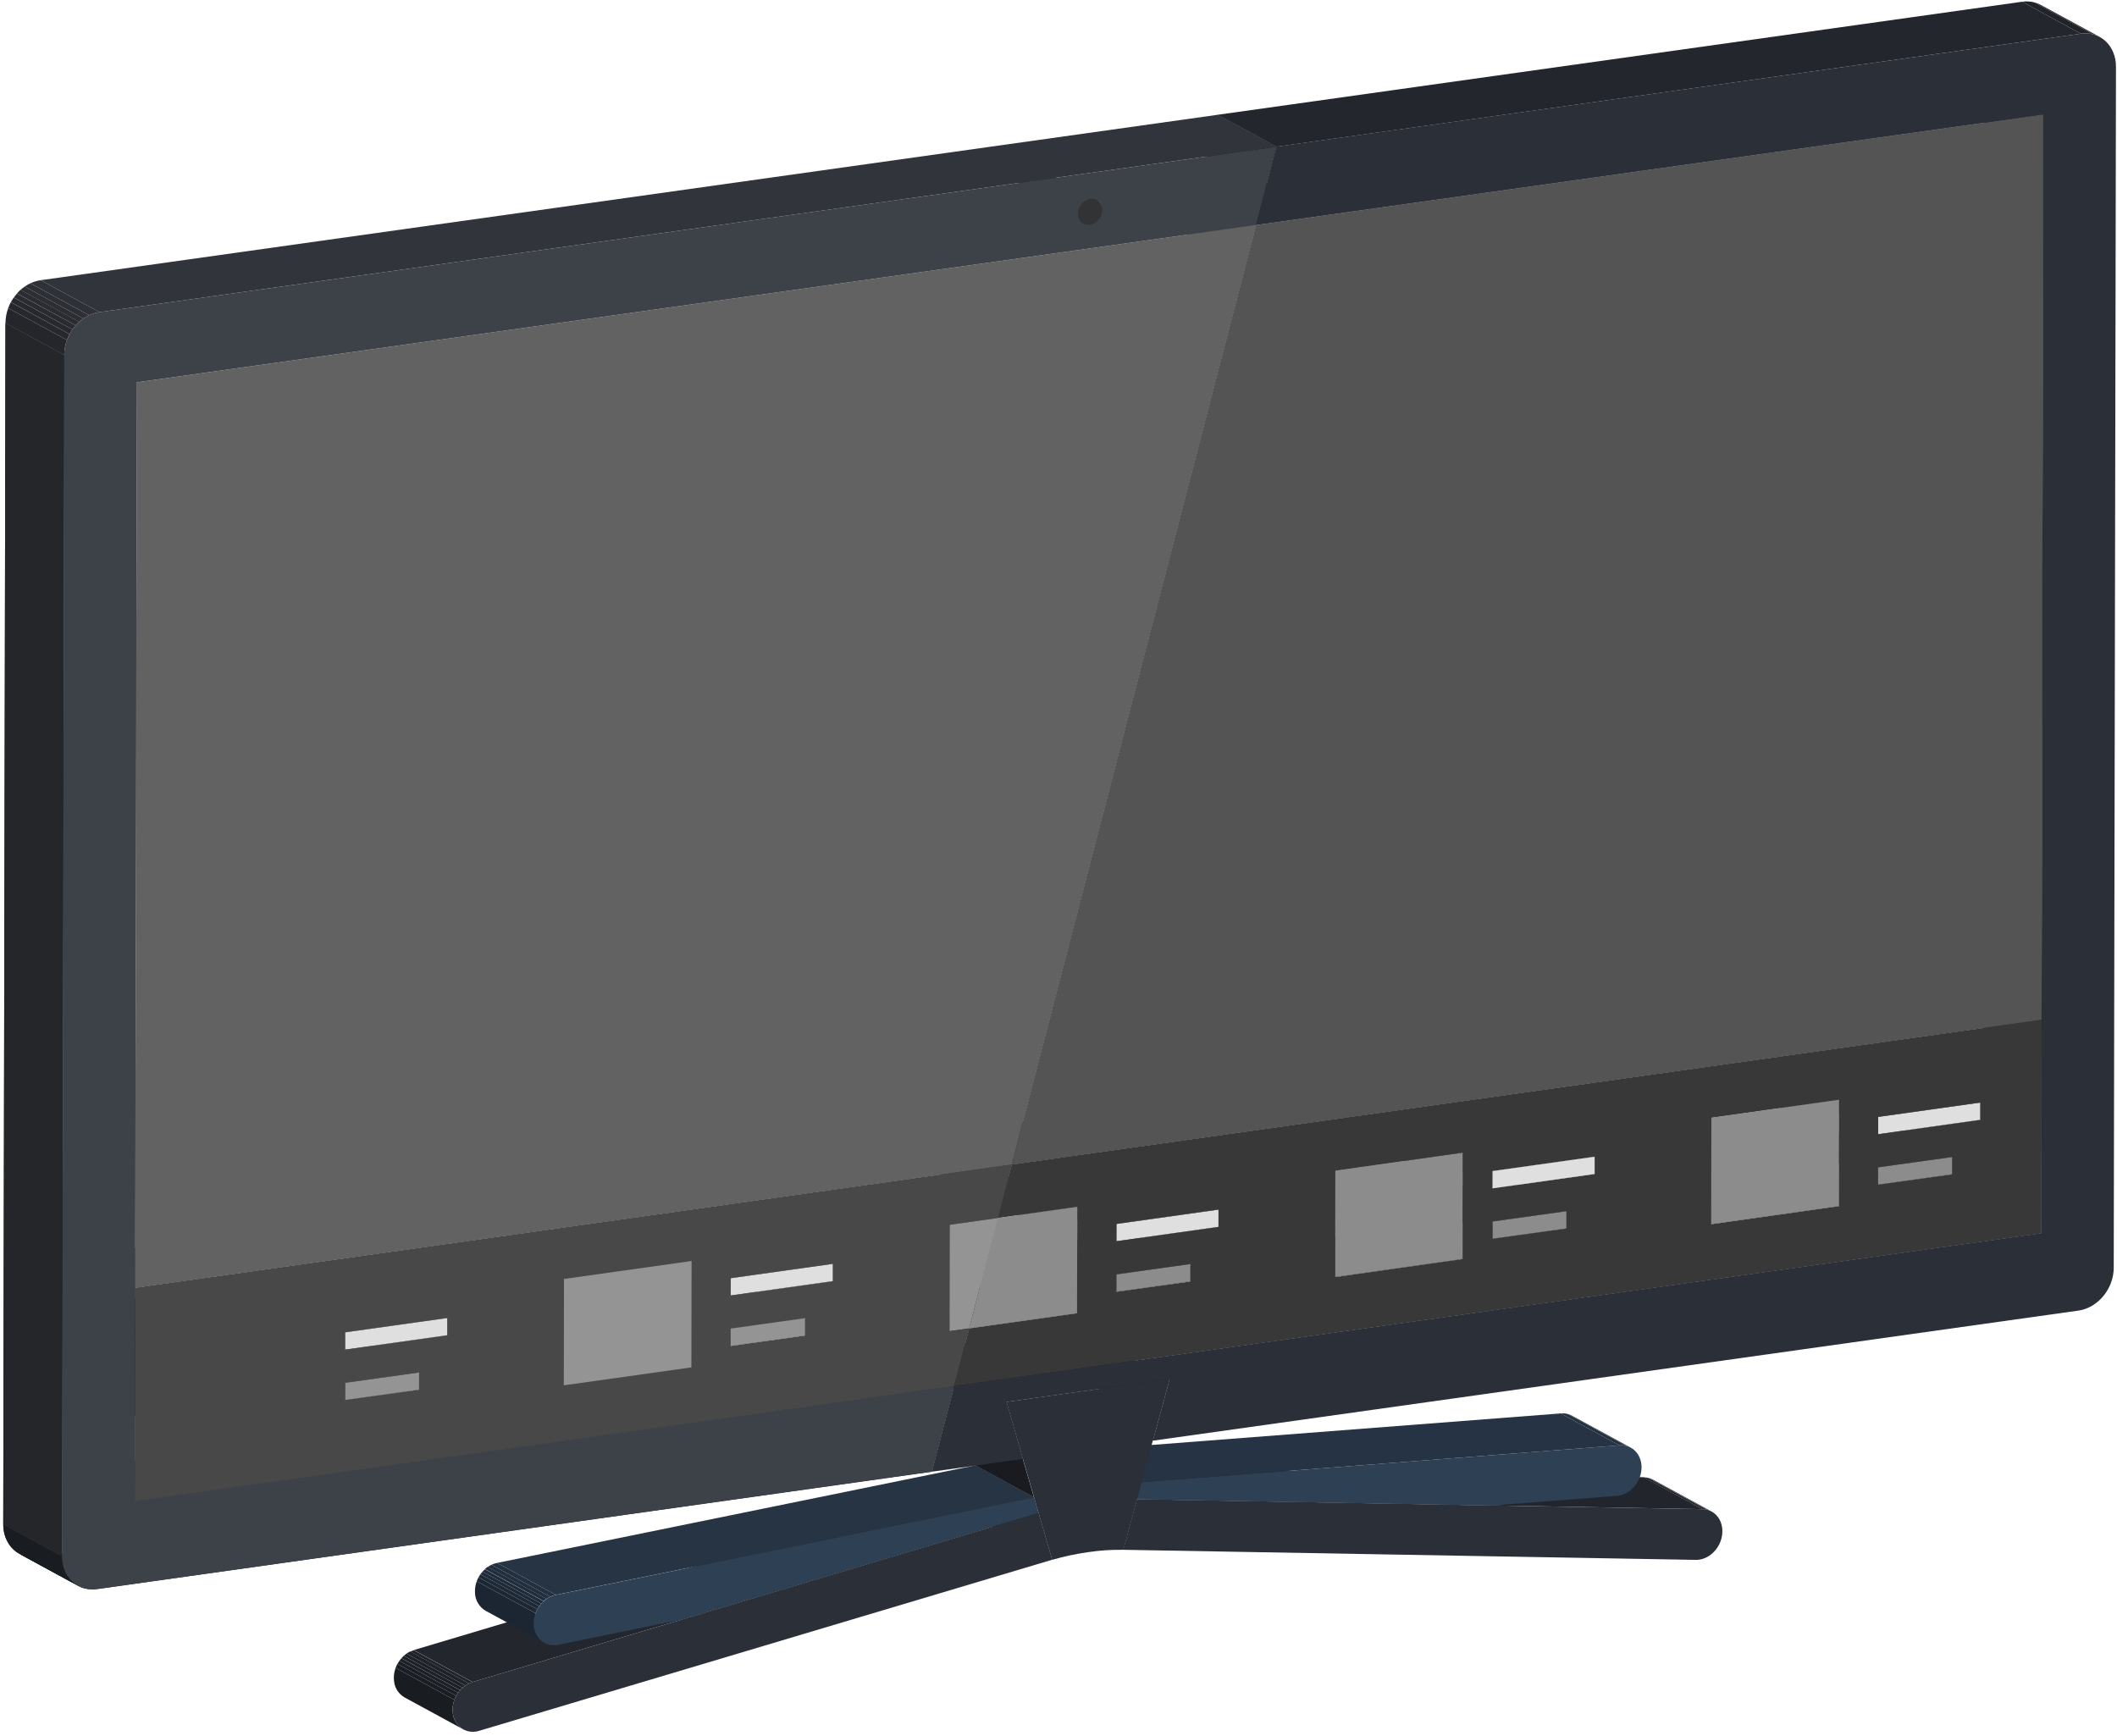 <svg width="522" height="428" viewBox="0 0 522 428" fill="none" xmlns="http://www.w3.org/2000/svg">
<path d="M503.306 304.061L488.818 296.182L488.92 243.557L503.401 251.436L503.306 304.061Z" fill="#191C21"/>
<path d="M481.345 289.529L466.864 281.65L466.87 277.386L481.352 285.265L481.345 289.529Z" fill="#212121"/>
<path d="M488.271 276.109L473.79 268.23L473.796 263.966L488.278 271.846L488.271 276.109Z" fill="#212121"/>
<path d="M419.797 372.114L405.316 364.26C405.706 364.265 406.094 364.317 406.472 364.413L420.96 372.292C420.58 372.195 420.19 372.144 419.797 372.14" fill="#20242A"/>
<path d="M420.96 372.267L406.472 364.388C406.786 364.469 407.09 364.582 407.381 364.724L421.862 372.604C421.575 372.459 421.272 372.346 420.96 372.267" fill="#1F2329"/>
<path d="M421.862 372.604L407.381 364.724L407.552 364.813L422.04 372.693C421.983 372.659 421.924 372.629 421.862 372.604" fill="#1E2128"/>
<path d="M463.083 292.096L448.601 284.217L466.864 281.65L481.345 289.529L463.083 292.096Z" fill="#2D2D2D"/>
<path d="M463.089 287.832L448.608 279.953L466.87 277.386L481.352 285.265L463.089 287.832Z" fill="#717171"/>
<path d="M463.083 292.096L448.601 284.217L448.608 279.953L463.089 287.833L463.083 292.096Z" fill="#525252"/>
<path d="M481.352 285.266L481.345 289.529L463.083 292.096L463.089 287.833L481.352 285.266Z" fill="#8C8C8C"/>
<path d="M463.108 279.648L448.62 271.769L473.79 268.23L488.271 276.109L463.108 279.648Z" fill="#2D2D2D"/>
<path d="M488.278 271.845L488.271 276.109L463.108 279.648L463.115 275.385L488.278 271.845Z" fill="#DFDFDF"/>
<path d="M463.108 279.648L448.62 271.769L448.633 267.506L463.115 275.385L463.108 279.648Z" fill="#828282"/>
<path d="M463.115 275.385L448.633 267.506L473.796 263.966L488.278 271.845L463.115 275.385Z" fill="#B4B4B4"/>
<path d="M453.399 297.396L438.917 289.516L438.962 263.28L453.45 271.166L453.399 297.396Z" fill="#212121"/>
<path d="M399.324 356.381L384.842 348.502C385.411 348.452 385.984 348.497 386.539 348.636L401.02 356.515C400.466 356.376 399.893 356.331 399.324 356.381" fill="#23303F"/>
<path d="M401.02 356.515L386.539 348.635C386.852 348.717 387.156 348.83 387.447 348.972L401.929 356.851C401.638 356.709 401.333 356.596 401.02 356.515" fill="#222F3D"/>
<path d="M401.929 356.852L387.447 348.972L387.619 349.061L402.1 356.941L401.929 356.852Z" fill="#212D3C"/>
<path d="M421.939 301.818L407.457 293.939L438.917 289.516L453.399 297.396L421.939 301.818Z" fill="#2D2D2D"/>
<path d="M421.99 275.582L407.502 267.703L438.962 263.286L453.45 271.166L421.99 275.582Z" fill="#717171"/>
<path d="M421.939 301.818L407.457 293.939L407.502 267.703L421.989 275.582L421.939 301.818Z" fill="#525252"/>
<path d="M386.265 302.892L371.784 295.013L371.79 290.749L386.272 298.628L386.265 302.892Z" fill="#212121"/>
<path d="M393.185 289.472L378.704 281.593L378.71 277.329L393.192 285.208L393.185 289.472Z" fill="#212121"/>
<path d="M367.997 305.459L353.515 297.58L371.784 295.013L386.266 302.892L367.997 305.459Z" fill="#2D2D2D"/>
<path d="M368.003 301.195L353.522 293.316L371.79 290.749L386.272 298.628L368.003 301.195Z" fill="#717171"/>
<path d="M386.272 298.628L386.265 302.892L367.997 305.459L368.003 301.196L386.272 298.628Z" fill="#8C8C8C"/>
<path d="M367.997 305.459L353.515 297.58L353.522 293.316L368.003 301.195L367.997 305.459Z" fill="#525252"/>
<path d="M368.016 293.011L353.534 285.132L378.704 281.593L393.185 289.472L368.016 293.011Z" fill="#2D2D2D"/>
<path d="M368.016 293.011L353.534 285.132L353.541 280.868L368.029 288.748L368.016 293.011Z" fill="#828282"/>
<path d="M368.029 288.748L353.541 280.868L378.71 277.329L393.192 285.208L368.029 288.748Z" fill="#B4B4B4"/>
<path d="M360.658 310.428L346.176 302.549L346.227 276.319L360.708 284.198L360.658 310.428Z" fill="#212121"/>
<path d="M329.204 314.85L314.716 306.971L346.176 302.549L360.658 310.428L329.204 314.85Z" fill="#2D2D2D"/>
<path d="M329.248 288.614L314.767 280.741L346.227 276.319L360.708 284.198L329.248 288.614Z" fill="#717171"/>
<path d="M329.204 314.851L314.716 306.971L314.767 280.741L329.248 288.614L329.204 314.851Z" fill="#525252"/>
<path d="M360.708 284.198L360.658 310.428L329.204 314.85L329.248 288.614L360.708 284.198Z" fill="#8C8C8C"/>
<path d="M284.247 355.225L269.759 347.346L273.889 332.108L288.377 339.988L284.247 355.225Z" fill="#1B1E23"/>
<path d="M293.524 315.924L279.036 308.045L279.049 303.781L293.531 311.661L293.524 315.924Z" fill="#212121"/>
<path d="M300.45 302.504L285.963 294.632L285.975 290.362L300.457 298.247L300.45 302.504Z" fill="#212121"/>
<path d="M275.262 318.491L260.774 310.612L279.036 308.045L293.524 315.924L275.262 318.491Z" fill="#2D2D2D"/>
<path d="M275.268 314.228L260.787 306.349L279.049 303.781L293.531 311.661L275.268 314.228Z" fill="#717171"/>
<path d="M275.262 318.491L260.774 310.612L260.787 306.349L275.268 314.228L275.262 318.491Z" fill="#525252"/>
<path d="M293.531 311.661L293.524 315.924L275.262 318.491L275.268 314.228L293.531 311.661Z" fill="#8C8C8C"/>
<path d="M275.281 306.044L260.8 298.165L285.963 294.632L300.45 302.504L275.281 306.044Z" fill="#2D2D2D"/>
<path d="M275.281 306.044L260.8 298.165L260.806 293.901L275.294 301.78L275.281 306.044Z" fill="#828282"/>
<path d="M300.457 298.247L300.45 302.504L275.281 306.044L275.294 301.78L300.457 298.247Z" fill="#DFDFDF"/>
<path d="M275.294 301.78L260.806 293.901L285.975 290.362L300.457 298.247L275.294 301.78Z" fill="#B4B4B4"/>
<path d="M252.202 359.73L237.721 351.851L233.641 337.764L248.129 345.643L252.202 359.73Z" fill="#191B20"/>
<path d="M248.129 345.643L233.641 337.764L273.889 332.108L288.377 339.988L248.129 345.643Z" fill="#23262D"/>
<path d="M265.572 323.791L251.09 315.912L251.135 289.682L265.622 297.561L265.572 323.791Z" fill="#212121"/>
<path d="M235.268 341.729L220.786 333.856L488.818 296.182L503.306 304.061L235.268 341.729Z" fill="#23262D"/>
<path d="M246.038 300.312L231.557 292.433L251.135 289.682L265.622 297.561L246.038 300.312Z" fill="#717171"/>
<path d="M249.47 287.121L503.401 251.436L503.306 304.061L235.268 341.728L238.96 327.533L265.572 323.791L265.622 297.561L246.038 300.312L249.47 287.121ZM453.399 297.395L453.45 271.159L421.989 275.607L421.939 301.843L453.399 297.395ZM360.626 310.428L360.677 284.198L329.248 288.646L329.204 314.882L360.658 310.434L360.626 310.428ZM393.185 289.465V285.202L368.022 288.741V293.005L393.192 289.465H393.185ZM488.278 276.122V271.858L463.115 275.397V279.661L488.278 276.122ZM300.45 302.504V298.241L275.287 301.78V306.043L300.457 302.504H300.45ZM386.24 302.892V298.628L367.971 301.17V305.433L386.24 302.892ZM481.32 289.548V285.284L463.051 287.826V292.09L481.313 289.548H481.32ZM293.524 315.924V311.661L275.262 314.202V318.51L293.524 315.969" fill="#383838"/>
<path d="M453.45 271.166L453.399 297.396L421.939 301.818L421.989 275.582L453.45 271.166Z" fill="#8C8C8C"/>
<path d="M368.181 371.199L353.693 363.32L405.316 364.235L419.797 372.114L368.181 371.199Z" fill="#22262C"/>
<path d="M393.192 285.208L393.185 289.472L368.016 293.011L368.029 288.748L393.192 285.208Z" fill="#DFDFDF"/>
<path d="M503.401 251.436L488.919 243.557L489.332 20.316L503.814 28.195L503.401 251.436Z" fill="#191C21"/>
<path d="M513.085 8.306L498.597 0.427C499.599 0.281 500.621 0.333 501.603 0.58L516.084 8.459C515.104 8.212 514.085 8.16 513.085 8.306" fill="#20242A"/>
<path d="M516.084 8.459L501.59 0.58C502.063 0.703 502.523 0.874 502.963 1.088L517.476 8.967C517.037 8.751 516.577 8.58 516.103 8.459" fill="#1F2329"/>
<path d="M517.476 8.967L502.994 1.088L503.255 1.222L517.743 9.101L517.476 8.967Z" fill="#1E2128"/>
<path d="M280.339 369.649L368.181 371.199L419.797 372.114C422.936 372.165 425.097 375.005 424.633 378.469C424.213 381.607 421.754 384.187 418.952 384.562C418.674 384.601 418.394 384.618 418.113 384.613L276.958 382.129L280.339 369.649Z" fill="#2B2F38"/>
<path d="M280.339 369.649L265.851 361.776L353.693 363.32L368.181 371.199L280.339 369.649Z" fill="#22262C"/>
<path d="M276.959 382.122L262.477 374.243L265.851 361.776L280.339 369.649L276.959 382.122Z" fill="#1B1E23"/>
<path d="M280.339 369.649L265.851 361.776L266.989 357.589L281.47 365.468L280.339 369.649Z" fill="#1D2835"/>
<path d="M281.47 365.468L399.324 356.381C402.501 356.115 404.922 358.675 404.757 362.1C404.598 365.43 402.062 368.365 399.038 368.791L398.739 368.829L368.2 371.18L280.358 369.63L281.47 365.468Z" fill="#2E4054"/>
<path d="M281.47 365.468L266.989 357.589L384.842 348.502L399.324 356.381L281.47 365.468Z" fill="#253344"/>
<path d="M259.395 384.594L244.907 376.715L241.571 365.188L256.059 373.061L259.395 384.594Z" fill="#191B20"/>
<path d="M256.059 373.061L241.571 365.188L240.459 361.318L254.941 369.198L256.059 373.061Z" fill="#191B20"/>
<path d="M254.941 369.198L240.459 361.319L237.721 351.851L252.202 359.73L254.941 369.198Z" fill="#191B20"/>
<path d="M288.377 339.988L284.247 355.238L281.47 365.48L280.339 369.661L276.959 382.135C274.069 382.091 271.181 382.282 268.323 382.707C265.315 383.122 262.341 383.759 259.427 384.613L256.091 373.08L254.973 369.217L252.234 359.749L248.161 345.662L288.377 339.988Z" fill="#2B2F38"/>
<path d="M229.771 362.882L215.284 355.003L220.786 333.856L235.268 341.729L229.771 362.882Z" fill="#1B1D23"/>
<path d="M235.268 341.729L220.786 333.856L224.478 319.654L238.96 327.533L235.268 341.729Z" fill="#232323"/>
<path d="M238.96 327.533L224.478 319.654L251.09 315.912L265.572 323.791L238.96 327.533Z" fill="#2D2D2D"/>
<path d="M234.118 328.213L219.63 320.334L224.478 319.654L238.96 327.533L234.118 328.213Z" fill="#3B3B3B"/>
<path d="M265.622 297.561L265.572 323.791L238.96 327.533L246.038 300.312L265.622 297.561Z" fill="#8C8C8C"/>
<path d="M238.96 327.534L224.478 319.654L231.557 292.433L246.038 300.312L238.96 327.534Z" fill="#575757"/>
<path d="M249.47 287.121L234.988 279.242L488.92 243.557L503.401 251.436L249.47 287.121Z" fill="#2D2D2D"/>
<path d="M246.038 300.312L231.557 292.433L234.988 279.242L249.47 287.121L246.038 300.312Z" fill="#232323"/>
<path d="M234.118 328.213L219.63 320.334L219.681 294.104L234.162 301.983L234.118 328.213Z" fill="#575757"/>
<path d="M246.038 300.312L238.96 327.534L234.118 328.213L234.162 301.983L246.038 300.312Z" fill="#949494"/>
<path d="M234.162 301.983L219.681 294.104L231.557 292.433L246.038 300.312L234.162 301.983Z" fill="#787878"/>
<path d="M168.166 399.31L153.678 391.431L241.571 365.188L256.059 373.061L168.166 399.31Z" fill="#23262D"/>
<path d="M198.432 329.287L183.944 321.414L183.957 317.151L198.438 325.023L198.432 329.287Z" fill="#2A2A2A"/>
<path d="M205.358 315.874L190.87 307.994L190.877 303.731L205.364 311.61L205.358 315.874Z" fill="#2A2A2A"/>
<path d="M180.17 331.854L165.682 323.975L183.944 321.414L198.432 329.287L180.17 331.854Z" fill="#3B3B3B"/>
<path d="M180.176 327.591L165.688 319.711L183.957 317.151L198.438 325.023L180.176 327.591Z" fill="#787878"/>
<path d="M180.17 331.854L165.682 323.975L165.688 319.711L180.176 327.591L180.17 331.854Z" fill="#575757"/>
<path d="M180.189 319.406L165.707 311.527L190.87 307.994L205.358 315.874L180.189 319.406Z" fill="#3B3B3B"/>
<path d="M180.201 315.143L165.713 307.264L190.877 303.731L205.364 311.61L180.201 315.143Z" fill="#B4B4B4"/>
<path d="M205.364 311.61L205.358 315.873L180.189 319.406L180.201 315.143L205.364 311.61Z" fill="#DFDFDF"/>
<path d="M180.189 319.406L165.707 311.527L165.713 307.264L180.201 315.143L180.189 319.406Z" fill="#828282"/>
<path d="M139.07 315.346L124.588 307.467L156.042 303.044L170.53 310.924L139.07 315.346Z" fill="#787878"/>
<path d="M139.019 341.576L124.537 333.697L124.588 307.467L139.07 315.346L139.019 341.576Z" fill="#575757"/>
<path d="M139.019 341.576L124.537 333.697L124.588 307.467L139.07 315.346L139.019 341.576Z" fill="#2A2A2A"/>
<path d="M139.07 315.346L124.588 307.467L156.042 303.044L170.53 310.924L139.07 315.346Z" fill="#3B3B3B"/>
<path d="M170.479 337.154L139.019 341.576L139.07 315.346L170.53 310.924L170.479 337.154Z" fill="#484848"/>
<path d="M103.339 342.656L88.858 334.777L88.864 330.513L103.352 338.393L103.339 342.656Z" fill="#2A2A2A"/>
<path d="M110.266 329.236L95.784 321.357L95.79 317.094L110.278 324.973L110.266 329.236Z" fill="#2A2A2A"/>
<path d="M85.077 345.217L70.596 337.338L88.858 334.777L103.339 342.656L85.077 345.217Z" fill="#3B3B3B"/>
<path d="M103.352 338.393L103.339 342.656L85.077 345.217L85.09 340.96L103.352 338.393Z" fill="#949494"/>
<path d="M85.09 340.96L70.602 333.08L88.864 330.513L103.352 338.393L85.09 340.96Z" fill="#787878"/>
<path d="M85.077 345.217L70.596 337.338L70.602 333.081L85.09 340.96L85.077 345.217Z" fill="#575757"/>
<path d="M85.103 332.769L70.621 324.89L95.784 321.357L110.266 329.236L85.103 332.769Z" fill="#3B3B3B"/>
<path d="M85.109 328.506L70.627 320.626L95.79 317.094L110.278 324.973L85.109 328.506Z" fill="#B4B4B4"/>
<path d="M85.103 332.769L70.621 324.89L70.627 320.626L85.109 328.506L85.103 332.769Z" fill="#828282"/>
<path d="M110.278 324.973L110.266 329.236L85.103 332.769L85.109 328.506L110.278 324.973Z" fill="#DFDFDF"/>
<path d="M33.219 370.126L18.738 362.246L220.786 333.856L235.268 341.729L33.219 370.126Z" fill="#4F4F4F"/>
<path d="M33.213 370.125L18.732 362.252L220.786 333.849L235.268 341.729L33.213 370.125Z" fill="#31343B"/>
<path d="M43.933 354.939L29.451 347.06L29.502 320.83L43.984 328.709L43.933 354.939Z" fill="#575757"/>
<path d="M75.438 324.286L75.393 350.523L43.933 354.939L43.984 328.709L75.438 324.286Z" fill="#949494"/>
<path d="M43.984 328.709L29.502 320.83L60.956 316.407L75.438 324.286L43.984 328.709Z" fill="#787878"/>
<path d="M43.933 354.939L29.451 347.06L29.502 320.83L43.984 328.709L43.933 354.939Z" fill="#2A2A2A"/>
<path d="M43.984 328.709L29.502 320.83L60.956 316.407L75.438 324.286L43.984 328.709Z" fill="#3B3B3B"/>
<path d="M75.393 350.523L43.933 354.939L43.984 328.709L75.438 324.286L75.393 350.523Z" fill="#484848"/>
<path d="M246.038 300.312L234.162 301.99L234.111 328.226L238.96 327.546L235.268 341.741L33.2 370.138L33.296 317.513L249.47 287.121L246.038 300.312ZM110.266 329.236V324.973L85.096 328.506V332.769L110.259 329.236H110.266ZM205.352 315.893V311.629L180.182 315.162V319.425L205.352 315.893V315.893ZM103.339 342.656V338.393L85.077 340.934V345.192L103.339 342.65V342.656ZM198.432 329.306V325.043L180.169 327.584V331.854L198.432 329.312" fill="#484848"/>
<path d="M198.438 325.023L198.432 329.287L180.169 331.854L180.176 327.591L198.438 325.023Z" fill="#949494"/>
<path d="M137.056 393.242L122.574 385.363L240.459 361.318L254.941 369.198L137.056 393.242Z" fill="#263444"/>
<path d="M116.518 414.732L102.03 406.852L153.678 391.431L168.166 399.31L116.518 414.732Z" fill="#23262D"/>
<path d="M134.253 405.061L119.772 397.182C118.972 396.719 118.307 396.056 117.841 395.259C117.375 394.461 117.125 393.556 117.116 392.632C117.076 391.697 117.223 390.764 117.548 389.887L132.036 397.766C131.711 398.644 131.562 399.576 131.597 400.511C131.607 401.435 131.857 402.34 132.322 403.138C132.788 403.936 133.454 404.598 134.253 405.061" fill="#1C2632"/>
<path d="M132.036 397.766L117.548 389.887C117.673 389.554 117.82 389.229 117.986 388.915L132.468 396.794C132.301 397.107 132.156 397.432 132.036 397.766" fill="#1D2734"/>
<path d="M132.468 396.794L117.986 388.915C118.127 388.651 118.284 388.397 118.456 388.152L132.938 396.032C132.766 396.276 132.609 396.531 132.468 396.794" fill="#1E2936"/>
<path d="M132.938 396.031L118.456 388.152C118.614 387.93 118.786 387.718 118.971 387.517L133.459 395.396C133.274 395.598 133.1 395.81 132.938 396.031" fill="#1F2A38"/>
<path d="M133.459 395.396L118.971 387.517C119.155 387.309 119.35 387.112 119.556 386.926L134.044 394.805C133.836 394.989 133.641 395.187 133.459 395.396Z" fill="#202C3A"/>
<path d="M134.044 394.761L119.556 386.881C119.775 386.681 120.009 386.496 120.255 386.329L134.736 394.208C134.493 394.376 134.261 394.56 134.044 394.761" fill="#212D3C"/>
<path d="M134.736 394.233L120.255 386.354C120.547 386.152 120.855 385.973 121.176 385.82L135.664 393.699C135.341 393.853 135.031 394.031 134.736 394.233Z" fill="#222F3D"/>
<path d="M135.664 393.699L121.176 385.82C121.621 385.611 122.091 385.457 122.574 385.363L137.055 393.242C136.574 393.334 136.106 393.487 135.664 393.699Z" fill="#23303F"/>
<path d="M254.941 369.198L256.059 373.061L168.166 399.31L137.615 405.563C137.516 405.586 137.417 405.603 137.316 405.613C134.279 406.046 131.743 403.822 131.597 400.53C131.451 397.131 133.891 393.877 137.055 393.261L254.941 369.198Z" fill="#2E4054"/>
<path d="M503.814 28.195L503.401 251.436L249.47 287.121L309.702 55.473L503.814 28.195Z" fill="#545454"/>
<path d="M309.702 55.473L295.221 47.594L489.333 20.316L503.814 28.195L309.702 55.473Z" fill="#444444"/>
<path d="M249.47 287.121L234.988 279.242L295.221 47.594L309.702 55.473L249.47 287.121Z" fill="#343434"/>
<path d="M114.256 426.417L99.775 418.538C99.056 418.13 98.445 417.558 97.992 416.867C97.539 416.176 97.257 415.388 97.169 414.566C97.024 413.444 97.155 412.303 97.551 411.243L112.032 419.122C111.636 420.183 111.506 421.323 111.651 422.446C111.741 423.266 112.024 424.054 112.477 424.744C112.929 425.434 113.539 426.008 114.256 426.417" fill="#191C21"/>
<path d="M112.032 419.122L97.551 411.243C97.672 410.906 97.819 410.579 97.989 410.265L112.471 418.144C112.305 418.461 112.159 418.788 112.032 419.122" fill="#1A1D23"/>
<path d="M112.471 418.144L97.989 410.265C98.13 410.003 98.287 409.751 98.459 409.509L112.941 417.388C112.771 417.631 112.614 417.884 112.471 418.144Z" fill="#1B1E24"/>
<path d="M112.941 417.388L98.459 409.508C98.617 409.286 98.789 409.074 98.974 408.873L113.456 416.752C113.271 416.953 113.099 417.165 112.941 417.388" fill="#1C1F25"/>
<path d="M113.456 416.733L98.974 408.854C99.155 408.646 99.349 408.449 99.552 408.263L114.04 416.142C113.834 416.328 113.639 416.525 113.456 416.733" fill="#1D2026"/>
<path d="M114.04 416.142L99.552 408.263C99.773 408.069 100.004 407.886 100.245 407.717L114.726 415.596C114.487 415.764 114.257 415.946 114.04 416.142" fill="#1E2128"/>
<path d="M114.726 415.596L100.245 407.717C100.539 407.513 100.849 407.334 101.173 407.183L115.654 415.094C115.331 415.247 115.021 415.425 114.726 415.628" fill="#1F2329"/>
<path d="M115.654 415.094L101.173 407.215C101.451 407.086 101.738 406.976 102.03 406.884L116.518 414.763C116.223 414.854 115.934 414.964 115.654 415.094" fill="#20242A"/>
<path d="M256.059 373.061L259.395 384.594L118.158 426.76C117.881 426.844 117.599 426.908 117.313 426.951C114.517 427.338 112.07 425.464 111.651 422.446C111.454 420.797 111.83 419.13 112.716 417.725C113.603 416.321 114.945 415.264 116.518 414.732L168.166 399.31L256.059 373.061Z" fill="#2B2F38"/>
<path d="M314.716 36.182L300.234 28.303L498.604 0.427L513.085 8.306L314.716 36.182Z" fill="#23262D"/>
<path d="M309.702 55.473L295.221 47.594L300.234 28.303L314.716 36.182L309.702 55.473Z" fill="#1B1D23"/>
<path d="M170.53 310.924L170.479 337.154L139.019 341.576L139.07 315.346L170.53 310.924Z" fill="#949494"/>
<path d="M33.728 94.259L19.246 86.38L295.221 47.594L309.702 55.473L33.728 94.259Z" fill="#4F4F4F"/>
<path d="M271.564 53.078L257.076 45.199C257.226 44.792 257.303 44.362 257.305 43.928C257.329 43.419 257.213 42.913 256.97 42.464C256.727 42.016 256.366 41.643 255.926 41.386L270.414 49.265C270.853 49.524 271.213 49.897 271.456 50.345C271.699 50.792 271.815 51.298 271.792 51.807C271.791 52.241 271.714 52.671 271.564 53.078" fill="#24262B"/>
<path d="M267.287 55.213L252.799 47.334C252.95 47.408 253.108 47.467 253.27 47.512L267.757 55.391C267.595 55.349 267.437 55.289 267.287 55.213" fill="#2D2F35"/>
<path d="M267.192 55.168L252.71 47.289L252.799 47.334L267.287 55.213L267.192 55.168Z" fill="#2B2E33"/>
<path d="M267.288 55.213L252.8 47.334C252.951 47.408 253.108 47.468 253.27 47.512L267.758 55.391C267.595 55.349 267.438 55.289 267.288 55.213" fill="#2D2F35"/>
<path d="M267.287 55.213L252.799 47.334C252.95 47.408 253.108 47.467 253.27 47.512L267.757 55.391C267.595 55.349 267.437 55.289 267.287 55.213" fill="#2D2F35"/>
<path d="M267.751 55.391L253.263 47.512C253.602 47.596 253.954 47.613 254.299 47.562C254.598 47.517 254.889 47.429 255.163 47.302L269.651 55.181C269.375 55.309 269.082 55.397 268.781 55.442C268.437 55.493 268.088 55.475 267.751 55.391" fill="#2E3137"/>
<path d="M269.657 55.181L255.17 47.302C255.339 47.225 255.501 47.131 255.652 47.022L270.14 54.901C269.986 55.005 269.825 55.099 269.657 55.181Z" fill="#2D2F35"/>
<path d="M270.14 54.901L255.678 47.022C255.805 46.938 255.927 46.845 256.04 46.743L270.522 54.616C270.411 54.72 270.292 54.816 270.166 54.901" fill="#2B2E33"/>
<path d="M270.496 54.616L256.015 46.743C256.116 46.641 256.218 46.539 256.313 46.431L270.801 54.311C270.706 54.419 270.604 54.52 270.496 54.616" fill="#2A2C32"/>
<path d="M270.801 54.31L256.313 46.431C256.409 46.325 256.498 46.212 256.58 46.095L271.068 53.974C270.985 54.088 270.897 54.203 270.801 54.31" fill="#292B30"/>
<path d="M271.068 53.974L256.58 46.095C256.669 45.968 256.752 45.834 256.828 45.701L271.31 53.58C271.233 53.713 271.157 53.847 271.068 53.974Z" fill="#27292E"/>
<path d="M271.31 53.58L256.828 45.701C256.912 45.538 256.987 45.37 257.05 45.199L271.564 53.078C271.5 53.251 271.424 53.419 271.335 53.58" fill="#26282D"/>
<path d="M271.564 53.078L257.076 45.199C257.226 44.792 257.303 44.362 257.305 43.928C257.329 43.419 257.213 42.913 256.97 42.464C256.727 42.016 256.366 41.643 255.926 41.386L270.414 49.265C270.853 49.524 271.213 49.897 271.456 50.345C271.699 50.792 271.815 51.298 271.792 51.807C271.791 52.241 271.714 52.671 271.564 53.078" fill="#24262B"/>
<path d="M268.8 49.011L254.318 41.138C254.659 41.087 255.007 41.105 255.341 41.189L269.829 49.094C269.493 49.007 269.143 48.988 268.8 49.037" fill="#262728"/>
<path d="M269.829 49.094L255.341 41.215C255.504 41.255 255.661 41.312 255.811 41.386L270.293 49.24C270.146 49.164 269.99 49.107 269.829 49.069" fill="#242627"/>
<path d="M270.293 49.24L255.811 41.361L255.9 41.405L270.388 49.285L270.293 49.24Z" fill="#232526"/>
<path d="M267.192 55.169L252.71 47.289C252.269 47.033 251.907 46.66 251.662 46.212C251.418 45.764 251.301 45.258 251.325 44.748C251.326 44.314 251.403 43.884 251.554 43.477L266.042 51.356C265.888 51.762 265.81 52.193 265.813 52.627C265.787 53.136 265.901 53.643 266.145 54.092C266.388 54.54 266.75 54.913 267.192 55.169" fill="#1E1F20"/>
<path d="M266.042 51.388L251.554 43.509C251.617 43.336 251.694 43.168 251.783 43.007L266.264 50.886C266.177 51.047 266.103 51.215 266.042 51.388" fill="#1F2021"/>
<path d="M266.264 50.886L251.783 43.007C251.853 42.869 251.934 42.738 252.024 42.612L266.48 50.492C266.392 50.618 266.312 50.75 266.239 50.886" fill="#202122"/>
<path d="M266.48 50.492L252.024 42.613C252.106 42.493 252.195 42.378 252.291 42.27L266.779 50.149C266.684 50.257 266.595 50.371 266.506 50.492" fill="#212223"/>
<path d="M266.779 50.149L252.291 42.27C252.386 42.162 252.488 42.06 252.596 41.965L267.116 49.844C267.008 49.939 266.906 50.041 266.811 50.149" fill="#222325"/>
<path d="M267.116 49.844L252.628 41.965C252.74 41.858 252.861 41.763 252.99 41.679L267.472 49.558C267.346 49.644 267.227 49.739 267.116 49.844" fill="#232526"/>
<path d="M267.44 49.558L252.958 41.678C253.11 41.571 253.272 41.477 253.441 41.399L267.929 49.278C267.758 49.356 267.594 49.45 267.44 49.558" fill="#242627"/>
<path d="M267.929 49.278L253.441 41.399C253.718 41.265 254.014 41.177 254.318 41.138L268.8 49.011C268.497 49.055 268.204 49.145 267.929 49.278" fill="#262728"/>
<path d="M268.8 49.011C269.187 48.96 269.581 48.996 269.953 49.116C270.325 49.237 270.665 49.438 270.95 49.707C271.234 49.975 271.455 50.303 271.596 50.668C271.737 51.032 271.796 51.424 271.767 51.813C271.768 52.67 271.472 53.5 270.928 54.162C270.384 54.824 269.627 55.276 268.787 55.442C268.399 55.495 268.004 55.461 267.632 55.342C267.259 55.223 266.917 55.022 266.632 54.754C266.347 54.486 266.126 54.157 265.984 53.793C265.842 53.428 265.784 53.036 265.813 52.646C265.812 51.788 266.109 50.956 266.654 50.292C267.199 49.629 267.957 49.176 268.8 49.011V49.011Z" fill="#323335"/>
<path d="M23.93 391.812L9.442 383.933L215.283 355.002L229.771 362.882L23.93 391.812Z" fill="#23262D"/>
<path d="M19.564 391.151L5.076 383.272C5.513 383.488 5.971 383.658 6.442 383.781L20.93 391.66C20.459 391.537 20.001 391.367 19.564 391.151" fill="#1F2329"/>
<path d="M20.93 391.66L6.442 383.781C7.423 384.024 8.441 384.076 9.442 383.933L23.93 391.812C22.929 391.955 21.911 391.903 20.93 391.66" fill="#20242A"/>
<path d="M19.297 391.018L4.816 383.139L5.076 383.272L19.564 391.151L19.297 391.018Z" fill="#1E2128"/>
<path d="M19.564 391.151L5.076 383.272C5.513 383.488 5.971 383.658 6.442 383.781L20.93 391.66C20.459 391.537 20.001 391.367 19.564 391.151" fill="#1F2329"/>
<path d="M19.297 391.018L4.816 383.139C2.395 381.823 0.793 379.129 0.8 375.806L15.288 383.685C15.288 387.008 16.876 389.696 19.297 391.018Z" fill="#24262B"/>
<path d="M19.297 391.018L4.816 383.139C2.395 381.823 0.8 379.129 0.806 375.806L15.288 383.685C15.288 387.008 16.876 389.702 19.297 391.018Z" fill="#191C21"/>
<path d="M33.315 317.5L18.833 309.621L234.988 279.242L249.47 287.121L33.315 317.5Z" fill="#3B3B3B"/>
<path d="M33.219 370.125L18.738 362.246L18.833 309.621L33.315 317.5L33.219 370.125Z" fill="#2A2A2A"/>
<path d="M33.213 370.125L18.732 362.253L19.246 86.38L33.728 94.259L33.213 370.125Z" fill="#393939"/>
<path d="M309.69 55.448L33.715 94.208L33.2 370.075L235.268 341.678L229.771 362.831L23.93 391.812C19.132 392.486 15.275 388.838 15.288 383.685L15.834 87.549C15.834 82.377 19.717 77.643 24.514 76.969L314.716 36.182L309.69 55.448ZM268.8 49.011C267.957 49.176 267.199 49.629 266.654 50.292C266.109 50.956 265.812 51.788 265.813 52.646C265.784 53.036 265.842 53.428 265.984 53.792C266.126 54.157 266.347 54.486 266.632 54.754C266.918 55.022 267.259 55.223 267.632 55.342C268.005 55.461 268.399 55.495 268.787 55.442C269.627 55.274 270.384 54.82 270.927 54.157C271.471 53.495 271.767 52.664 271.767 51.807C271.795 51.418 271.736 51.027 271.594 50.663C271.452 50.3 271.231 49.972 270.947 49.705C270.663 49.437 270.323 49.236 269.951 49.116C269.58 48.996 269.187 48.96 268.8 49.011" fill="#3D4148"/>
<path d="M309.702 55.473L249.47 287.121L33.315 317.5L33.22 370.125L235.268 341.729L33.213 370.125L33.728 94.259L309.702 55.473Z" fill="#626262"/>
<path d="M24.514 76.969L10.026 69.09L300.234 28.303L314.716 36.182L24.514 76.969Z" fill="#31343B"/>
<path d="M15.288 383.685L0.8 375.806L1.353 79.67L15.834 87.549L15.288 383.685Z" fill="#191C21"/>
<path d="M513.085 8.306C517.876 7.633 521.752 11.28 521.746 16.446L521.193 312.588C521.193 317.742 517.292 322.476 512.5 323.149L284.272 355.225L288.403 339.975L248.154 345.63L252.227 359.717L23.93 391.812C19.132 392.486 15.275 388.838 15.288 383.685L15.834 87.549L15.288 383.685C15.288 388.838 19.132 392.486 23.93 391.812L229.771 362.882L235.268 341.735L503.306 304.061L503.401 251.436L503.814 28.195L309.69 55.448L314.703 36.157L513.085 8.306Z" fill="#2B2F38"/>
<path d="M15.288 383.685L0.8 375.806L1.353 79.67L15.834 87.549L15.288 383.685Z" fill="#24262A"/>
<path d="M15.834 87.549L1.353 79.67C1.357 78.408 1.583 77.156 2.02 75.972L16.508 83.845C16.07 85.031 15.842 86.285 15.834 87.549" fill="#24262B"/>
<path d="M16.508 83.845L2.02 75.972C2.198 75.471 2.41 74.983 2.655 74.51L17.137 82.389C16.893 82.86 16.681 83.346 16.501 83.845" fill="#26282D"/>
<path d="M17.162 82.39L2.681 74.51C2.892 74.115 3.128 73.733 3.386 73.367L17.867 81.246C17.612 81.614 17.376 81.996 17.162 82.39" fill="#27292E"/>
<path d="M17.868 81.246L3.412 73.367C3.653 73.024 3.913 72.693 4.187 72.376L18.662 80.229C18.384 80.545 18.123 80.876 17.88 81.221" fill="#292B30"/>
<path d="M18.662 80.229L4.174 72.35C4.452 72.038 4.747 71.741 5.057 71.46L19.539 79.34C19.231 79.62 18.938 79.917 18.662 80.229" fill="#2A2C32"/>
<path d="M19.526 79.365L5.044 71.486C5.376 71.188 5.726 70.912 6.093 70.66L20.568 78.539C20.203 78.794 19.853 79.07 19.52 79.365" fill="#2B2E33"/>
<path d="M20.568 78.539L6.087 70.66C6.532 70.353 7.002 70.083 7.491 69.853L21.973 77.732C21.482 77.96 21.012 78.23 20.568 78.539" fill="#2D2F35"/>
<path d="M21.979 77.732L7.497 69.853C8.301 69.472 9.158 69.215 10.039 69.09L24.527 76.969C23.645 77.091 22.788 77.348 21.985 77.732" fill="#2E3137"/>
</svg>
